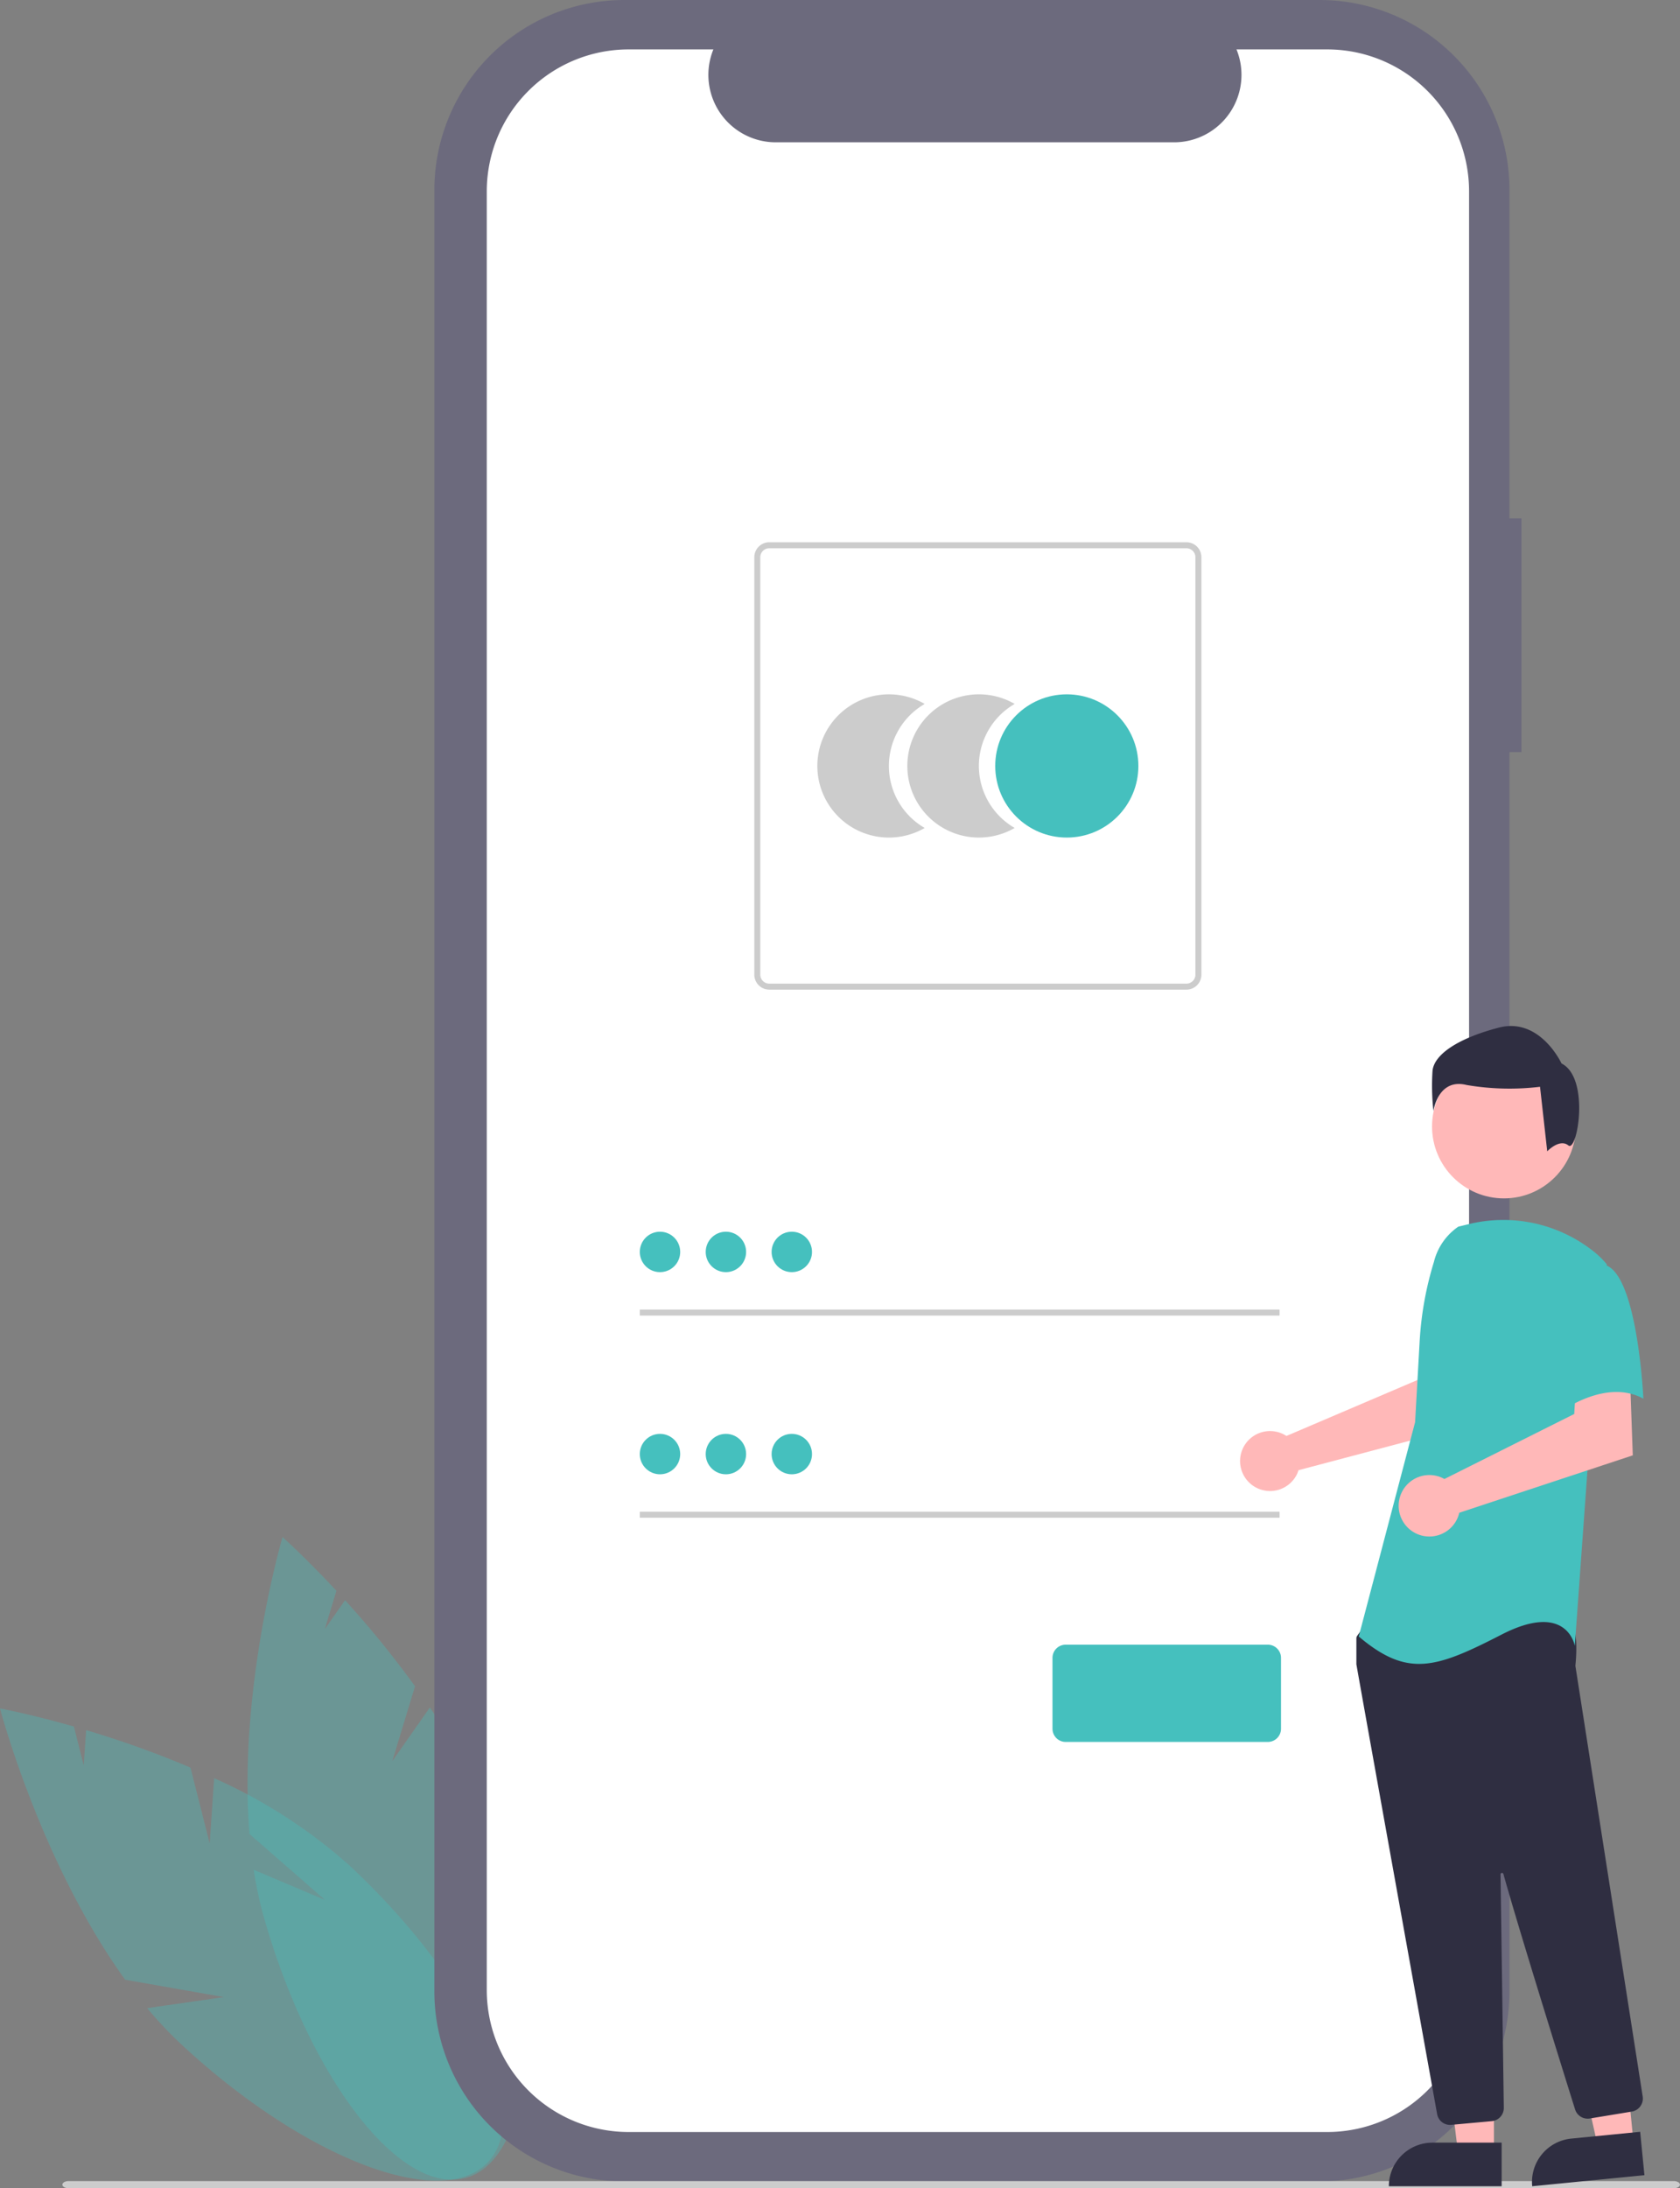 <svg xmlns="http://www.w3.org/2000/svg" width="163.161" height="212.393" viewBox="0 0 163.161 212.393">
  <rect x="0" y="0" width="163.161" height="212.393" fill="#808080" stroke="none"/>
  <g id="Group_24" data-name="Group 24" transform="translate(0 -0.001)">
    <path id="Path_1" data-name="Path 1" d="M247.94,672.839l-1.865-7.355a95.5,95.5,0,0,0-10.133-3.636l-.235,3.418-.955-3.766c-4.27-1.221-7.176-1.758-7.176-1.758s3.923,14.922,12.155,26.331l9.591,1.685-7.451,1.074a38.65,38.65,0,0,0,3.332,3.531c11.973,11.114,25.309,16.213,29.787,11.389s-1.6-17.744-13.572-28.856a50.884,50.884,0,0,0-13.042-8.387Z" transform="translate(-227.576 -493.917)" fill="#45c0be" opacity="0.35"/>
    <path id="Path_2" data-name="Path 2" d="M326.193,622.987l2.206-7.26a95.517,95.517,0,0,0-6.795-8.35l-1.968,2.8,1.129-3.717c-3.025-3.251-5.234-5.213-5.234-5.213s-4.354,14.8-3.205,28.823l7.339,6.4-6.935-2.932a38.631,38.631,0,0,0,1.027,4.746c4.505,15.7,13.286,26.961,19.612,25.146s7.8-16.016,3.3-31.719a50.88,50.88,0,0,0-6.83-13.921Z" transform="translate(-288.092 -452.054)" fill="#45c0be" opacity="0.35"/>
    <path id="Path_22" data-name="Path 22" d="M481.541,126.778h-1.163V94.908a18.446,18.446,0,0,0-18.446-18.446H394.408a18.446,18.446,0,0,0-18.446,18.446V269.752A18.446,18.446,0,0,0,394.408,288.2h67.523a18.446,18.446,0,0,0,18.446-18.446V149.464h1.163Z" transform="translate(-333.776 -76.461)" fill="#6c6a7d"/>
    <path id="Path_23" data-name="Path 23" d="M475.489,93.335h-8.813a6.545,6.545,0,0,1-6.06,9.016H421.932a6.544,6.544,0,0,1-6.06-9.016H407.64a13.775,13.775,0,0,0-13.775,13.775V281.7a13.775,13.775,0,0,0,13.775,13.775h67.848A13.775,13.775,0,0,0,489.264,281.7h0V107.11a13.775,13.775,0,0,0-13.775-13.775Z" transform="translate(-346.589 -88.538)" fill="#fff"/>
    <path id="Path_6" data-name="Path 6" d="M513.739,320.463a6.948,6.948,0,0,1,3.478-6.02,6.951,6.951,0,1,0,0,12.039A6.946,6.946,0,0,1,513.739,320.463Z" transform="translate(-427.41 -246.117)" fill="#ccc"/>
    <path id="Path_7" data-name="Path 7" d="M544.477,320.462a6.947,6.947,0,0,1,3.478-6.02,6.951,6.951,0,1,0,0,12.039,6.947,6.947,0,0,1-3.477-6.019Z" transform="translate(-449.409 -246.117)" fill="#ccc"/>
    <circle id="Ellipse_1" data-name="Ellipse 1" cx="6.951" cy="6.951" r="6.951" transform="translate(96.657 67.394)" fill="#45c0be"/>
    <path id="Path_8" data-name="Path 8" d="M527.222,305.019H486.71a1.457,1.457,0,0,1-1.455-1.455V263.052a1.456,1.456,0,0,1,1.455-1.455h40.513a1.456,1.456,0,0,1,1.455,1.455v40.513A1.456,1.456,0,0,1,527.222,305.019Zm-40.513-42.84a.874.874,0,0,0-.873.873v40.513a.874.874,0,0,0,.873.873h40.513a.874.874,0,0,0,.873-.873V263.052a.874.874,0,0,0-.873-.873Z" transform="translate(-411.997 -208.963)" fill="#ccc"/>
    <rect id="Rectangle_1" data-name="Rectangle 1" width="62.134" height="0.582" transform="translate(62.137 127.111)" fill="#ccc"/>
    <circle id="Ellipse_2" data-name="Ellipse 2" cx="1.962" cy="1.962" r="1.962" transform="translate(62.137 119.553)" fill="#45c0be"/>
    <rect id="Rectangle_2" data-name="Rectangle 2" width="62.134" height="0.582" transform="translate(62.137 146.732)" fill="#ccc"/>
    <circle id="Ellipse_3" data-name="Ellipse 3" cx="1.962" cy="1.962" r="1.962" transform="translate(62.137 139.174)" fill="#45c0be"/>
    <path id="Path_121" data-name="Path 121" d="M608.037,647.405H588.4a1.281,1.281,0,0,1-1.279-1.279v-6.882a1.281,1.281,0,0,1,1.279-1.279h19.636a1.281,1.281,0,0,1,1.279,1.279v6.882A1.281,1.281,0,0,1,608.037,647.405Z" transform="translate(-484.904 -478.329)" fill="#45c0be"/>
    <circle id="Ellipse_7" data-name="Ellipse 7" cx="1.962" cy="1.962" r="1.962" transform="translate(68.538 119.553)" fill="#45c0be"/>
    <circle id="Ellipse_8" data-name="Ellipse 8" cx="1.962" cy="1.962" r="1.962" transform="translate(74.938 119.553)" fill="#45c0be"/>
    <circle id="Ellipse_9" data-name="Ellipse 9" cx="1.962" cy="1.962" r="1.962" transform="translate(68.538 139.174)" fill="#45c0be"/>
    <circle id="Ellipse_10" data-name="Ellipse 10" cx="1.962" cy="1.962" r="1.962" transform="translate(74.938 139.174)" fill="#45c0be"/>
    <path id="Path_88" data-name="Path 88" d="M405.376,821.795h-155.9c-.334,0-.6-.155-.6-.346s.27-.347.6-.347h155.9c.334,0,.6.155.6.347S405.709,821.795,405.376,821.795Z" transform="translate(-242.819 -609.402)" fill="#ccc"/>
    <path id="Path_122" data-name="Path 122" d="M781.929,544.251a2.865,2.865,0,0,1,.4.224l12.751-5.442.455-3.359,5.1-.031-.3,7.7L783.5,547.8a3.019,3.019,0,0,1-.127.344,2.91,2.91,0,1,1-1.444-3.89Z" transform="translate(-657.392 -405.097)" fill="#ffb8b8"/>
    <path id="Path_123" data-name="Path 123" d="M624.031,701.177h-3.485l-1.658-13.444h5.144Z" transform="translate(-478.939 -492.211)" fill="#ffb8b8"/>
    <path id="Path_124" data-name="Path 124" d="M605.308,731.518h6.722v4.232H601.076A4.232,4.232,0,0,1,605.308,731.518Z" transform="translate(-466.191 -523.548)" fill="#2f2e41"/>
    <path id="Path_125" data-name="Path 125" d="M668.455,697.876l-3.469.342L662.018,685l5.119-.5Z" transform="translate(-509.807 -489.895)" fill="#ffb8b8"/>
    <path id="Path_126" data-name="Path 126" d="M4.232,0h6.722V4.232H0A4.232,4.232,0,0,1,4.232,0Z" transform="translate(148.391 207.99) rotate(-5.625)" fill="#2f2e41"/>
    <circle id="Ellipse_21" data-name="Ellipse 21" cx="6.983" cy="6.983" r="6.983" transform="translate(139.08 102.352)" fill="#ffb8b8"/>
    <path id="Path_127" data-name="Path 127" d="M826.643,678.212a1.271,1.271,0,0,1-1.255-1.051c-1.8-10.015-7.7-42.76-7.842-43.667a.4.4,0,0,1,0-.063v-2.442a.423.423,0,0,1,.079-.248l.779-1.091a.42.42,0,0,1,.325-.178c4.441-.208,18.987-.818,19.689.059h0c.706.882.456,3.556.4,4.083l0,.055,6.535,41.79a1.283,1.283,0,0,1-1.056,1.46l-4.081.672a1.285,1.285,0,0,1-1.429-.879c-1.262-4.034-5.5-17.6-6.962-22.854a.142.142,0,0,0-.279.039c.073,5.005.25,17.775.312,22.186l.007.475a1.285,1.285,0,0,1-1.164,1.29l-3.936.358A1.187,1.187,0,0,1,826.643,678.212Z" transform="translate(-685.815 -471.965)" fill="#2f2e41"/>
    <path id="Path_99" data-name="Path 99" d="M828.034,493.618a5.839,5.839,0,0,0-2.366,3.41,32.314,32.314,0,0,0-1.389,7.721l-.442,7.847-5.474,20.8c4.745,4.014,7.481,3.1,13.868-.182s7.117,1.095,7.117,1.095l1.277-17.7,1.825-19.342a8.585,8.585,0,0,0-1.382-1.329A14.118,14.118,0,0,0,829,493.384Z" transform="translate(-686.403 -374.556)" fill="#45c0be"/>
    <path id="Path_128" data-name="Path 128" d="M836.018,555.809a2.984,2.984,0,0,1,.427.2l12.608-6.311.209-3.419,5.2-.359.279,7.793-16.849,5.572a2.984,2.984,0,1,1-1.874-3.477Z" transform="translate(-696.165 -412.454)" fill="#ffb8b8"/>
    <path id="Path_101" data-name="Path 101" d="M885.978,507.463c3.1,1.095,3.649,12.957,3.649,12.957-3.649-2.007-8.029,1.277-8.029,1.277s-.912-3.1-2.007-7.117a6.974,6.974,0,0,1,1.46-6.569A4.969,4.969,0,0,1,885.978,507.463Z" transform="translate(-730.022 -384.66)" fill="#45c0be"/>
    <path id="Path_102" data-name="Path 102" d="M856.658,438.346c-.87-.7-2.057.569-2.057.569l-.7-6.264a24.87,24.87,0,0,1-7.134-.174c-2.784-.695-3.219,2.523-3.219,2.523a22.348,22.348,0,0,1-.087-3.915c.174-1.566,2.436-3.132,6.438-4.176s6.09,3.48,6.09,3.48C858.777,431.781,857.528,439.042,856.658,438.346Z" transform="translate(-704.334 -327.165)" fill="#2f2e41"/>
  </g>
</svg>

